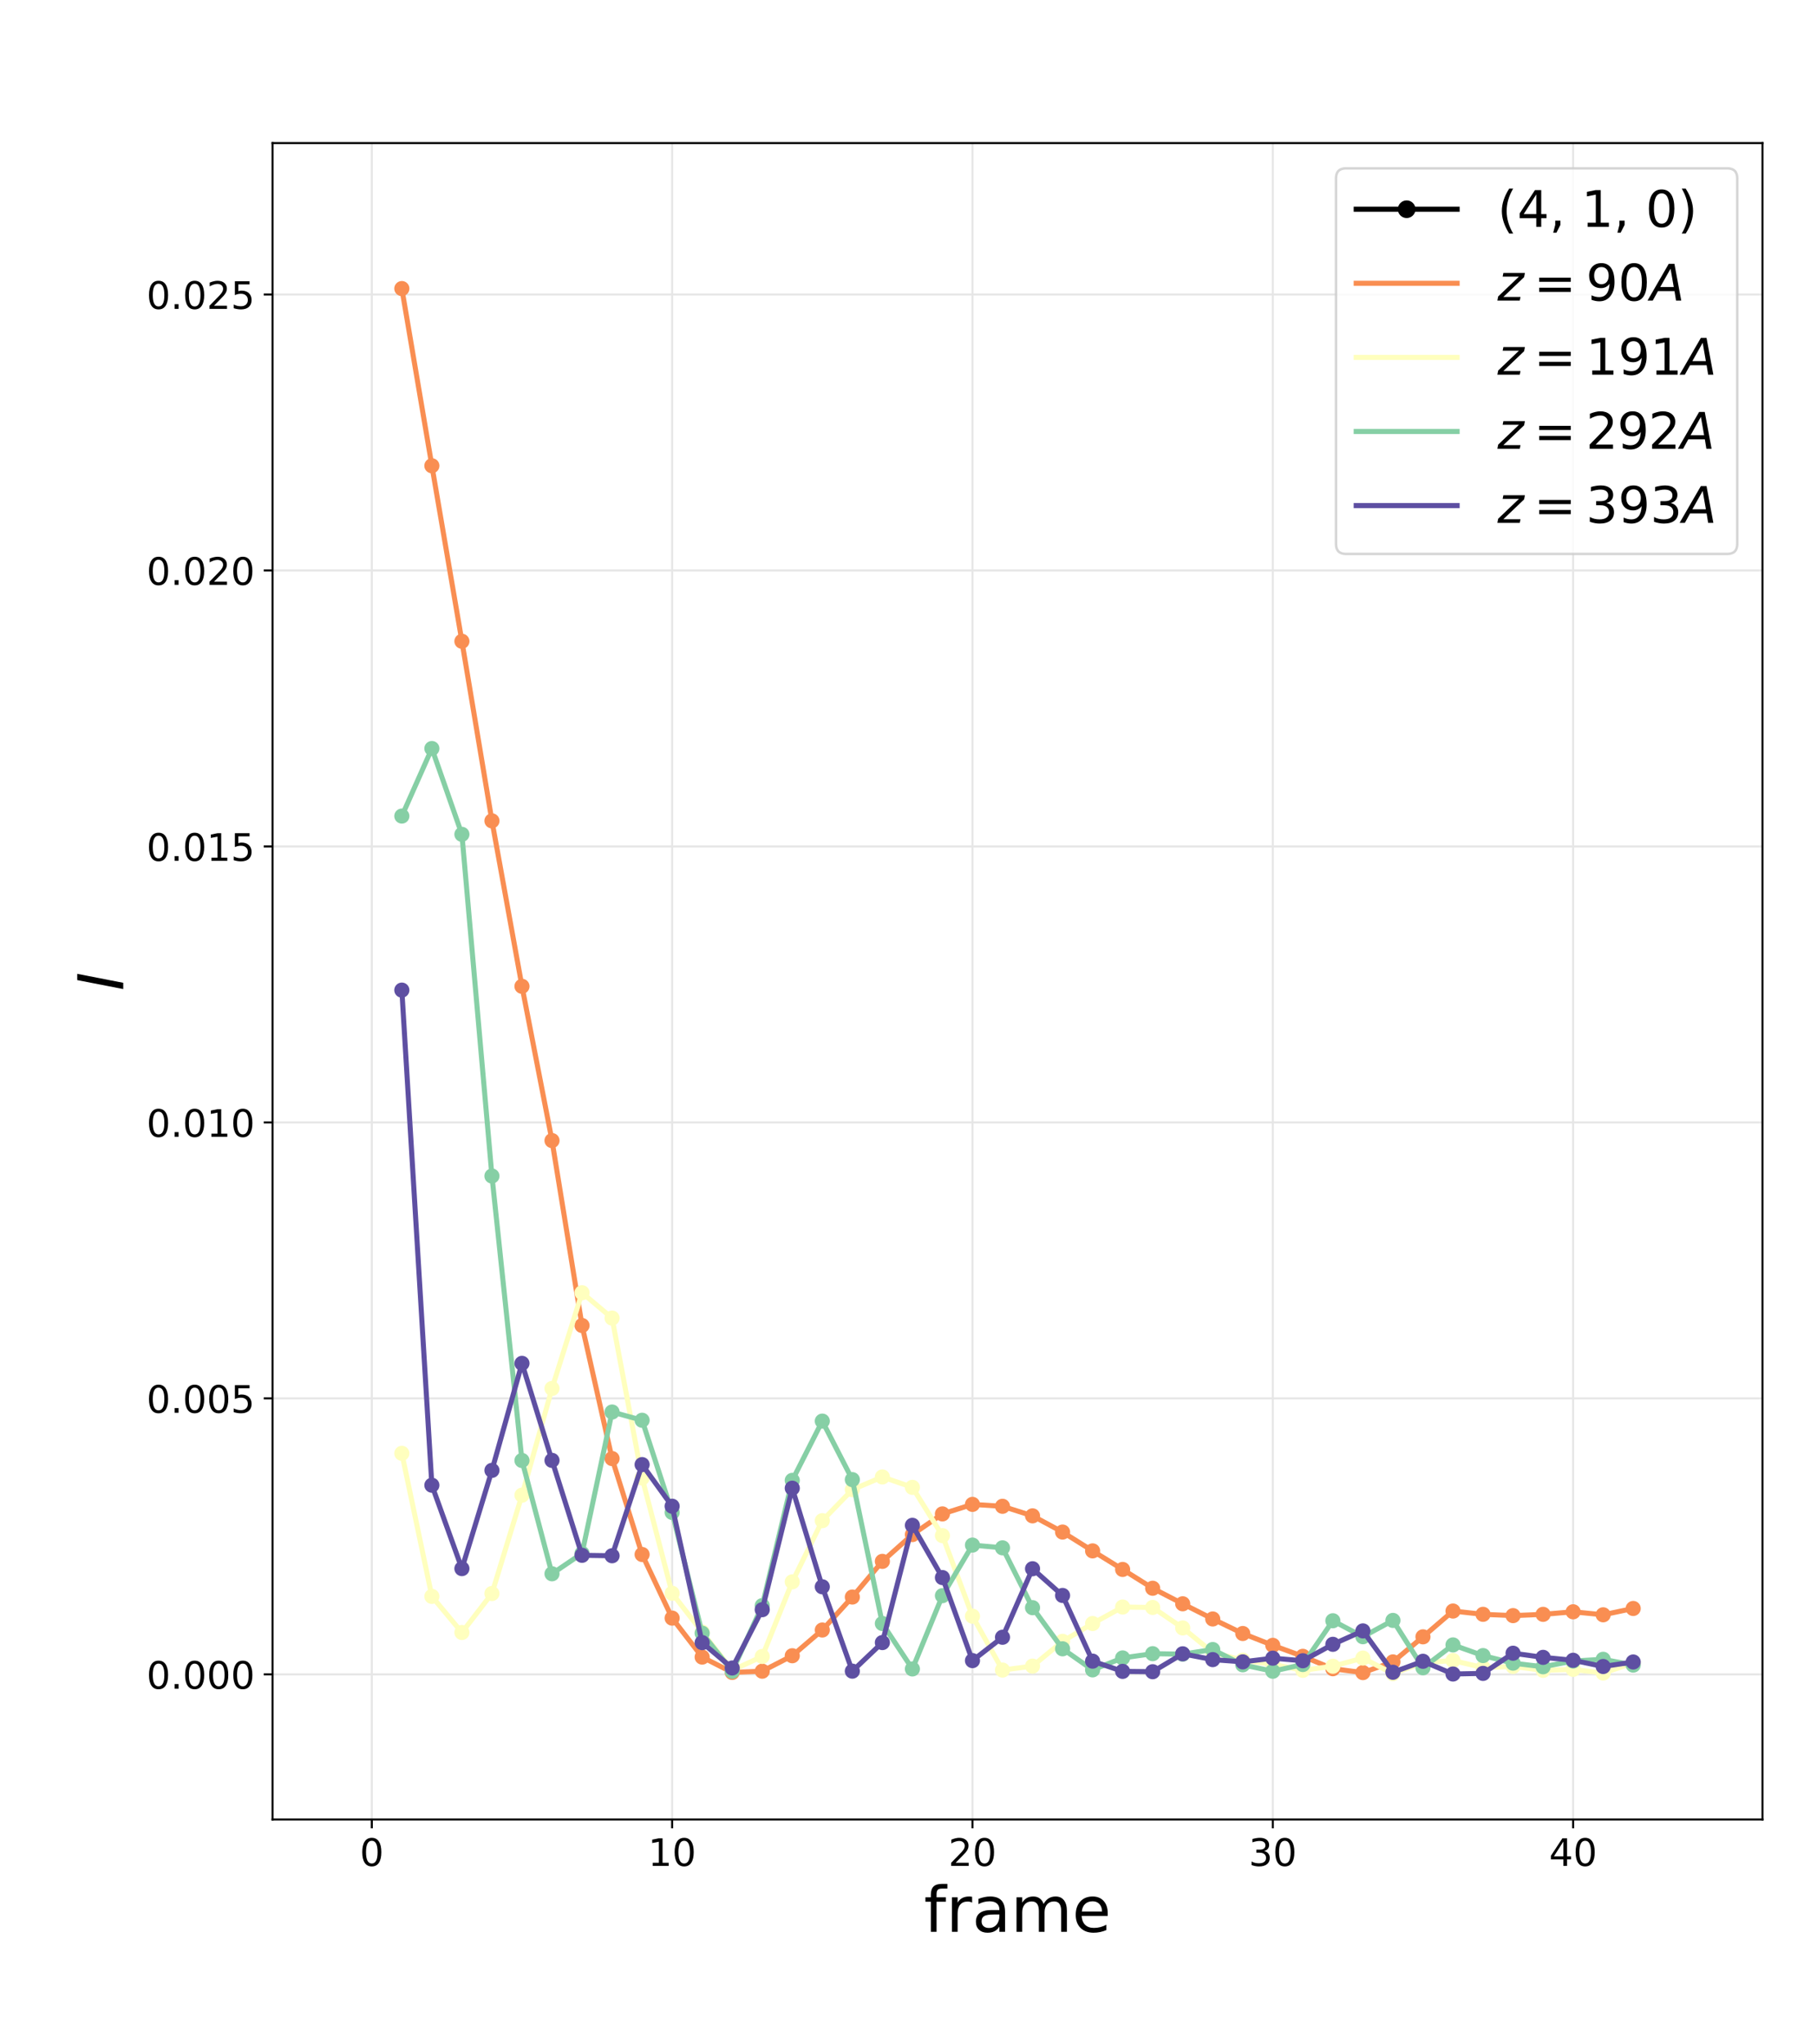 <?xml version="1.0" encoding="utf-8" standalone="no"?>
<!DOCTYPE svg PUBLIC "-//W3C//DTD SVG 1.1//EN"
  "http://www.w3.org/Graphics/SVG/1.1/DTD/svg11.dtd">
<!-- Created with matplotlib (https://matplotlib.org/) -->
<svg height="810pt" version="1.1" viewBox="0 0 720 810" width="720pt" xmlns="http://www.w3.org/2000/svg" xmlns:xlink="http://www.w3.org/1999/xlink">
 <defs>
  <style type="text/css">*{stroke-linecap:butt;stroke-linejoin:round;}</style>
 </defs>
 <g id="figure_1">
  <g id="patch_1">
   <path d="M 0 810 
L 720 810 
L 720 0 
L 0 0 
z
" style="fill:#ffffff;"/>
  </g>
  <g id="axes_1">
   <g id="patch_2">
    <path d="M 108 720.9 
L 698.4 720.9 
L 698.4 56.7 
L 108 56.7 
z
" style="fill:#ffffff;"/>
   </g>
   <g id="matplotlib.axis_1">
    <g id="xtick_1">
     <g id="line2d_1">
      <path clip-path="url(#p4a7c91014a)" d="M 147.332 720.9 
L 147.332 56.7 
" style="fill:none;stroke:#e6e6e6;stroke-linecap:square;stroke-width:0.8;"/>
     </g>
     <g id="line2d_2">
      <defs>
       <path d="M 0 0 
L 0 3.5 
" id="m4317981417" style="stroke:#000000;stroke-width:0.8;"/>
      </defs>
      <g>
       <use style="stroke:#000000;stroke-width:0.8;" x="147.332" xlink:href="#m4317981417" y="720.9"/>
      </g>
     </g>
     <g id="text_1">
      <!-- 0 -->
      <g transform="translate(142.56 739.298)scale(0.15 -0.15)">
       <defs>
        <path d="M 31.781 66.406 
Q 24.172 66.406 20.328 58.906 
Q 16.5 51.422 16.5 36.375 
Q 16.5 21.391 20.328 13.891 
Q 24.172 6.391 31.781 6.391 
Q 39.453 6.391 43.281 13.891 
Q 47.125 21.391 47.125 36.375 
Q 47.125 51.422 43.281 58.906 
Q 39.453 66.406 31.781 66.406 
z
M 31.781 74.219 
Q 44.047 74.219 50.516 64.516 
Q 56.984 54.828 56.984 36.375 
Q 56.984 17.969 50.516 8.266 
Q 44.047 -1.422 31.781 -1.422 
Q 19.531 -1.422 13.062 8.266 
Q 6.594 17.969 6.594 36.375 
Q 6.594 54.828 13.062 64.516 
Q 19.531 74.219 31.781 74.219 
z
" id="DejaVuSans-48"/>
       </defs>
       <use xlink:href="#DejaVuSans-48"/>
      </g>
     </g>
    </g>
    <g id="xtick_2">
     <g id="line2d_3">
      <path clip-path="url(#p4a7c91014a)" d="M 266.34 720.9 
L 266.34 56.7 
" style="fill:none;stroke:#e6e6e6;stroke-linecap:square;stroke-width:0.8;"/>
     </g>
     <g id="line2d_4">
      <g>
       <use style="stroke:#000000;stroke-width:0.8;" x="266.34" xlink:href="#m4317981417" y="720.9"/>
      </g>
     </g>
     <g id="text_2">
      <!-- 10 -->
      <g transform="translate(256.797 739.298)scale(0.15 -0.15)">
       <defs>
        <path d="M 12.406 8.297 
L 28.516 8.297 
L 28.516 63.922 
L 10.984 60.406 
L 10.984 69.391 
L 28.422 72.906 
L 38.281 72.906 
L 38.281 8.297 
L 54.391 8.297 
L 54.391 0 
L 12.406 0 
z
" id="DejaVuSans-49"/>
       </defs>
       <use xlink:href="#DejaVuSans-49"/>
       <use x="63.623" xlink:href="#DejaVuSans-48"/>
      </g>
     </g>
    </g>
    <g id="xtick_3">
     <g id="line2d_5">
      <path clip-path="url(#p4a7c91014a)" d="M 385.349 720.9 
L 385.349 56.7 
" style="fill:none;stroke:#e6e6e6;stroke-linecap:square;stroke-width:0.8;"/>
     </g>
     <g id="line2d_6">
      <g>
       <use style="stroke:#000000;stroke-width:0.8;" x="385.349" xlink:href="#m4317981417" y="720.9"/>
      </g>
     </g>
     <g id="text_3">
      <!-- 20 -->
      <g transform="translate(375.805 739.298)scale(0.15 -0.15)">
       <defs>
        <path d="M 19.188 8.297 
L 53.609 8.297 
L 53.609 0 
L 7.328 0 
L 7.328 8.297 
Q 12.938 14.109 22.625 23.891 
Q 32.328 33.688 34.812 36.531 
Q 39.547 41.844 41.422 45.531 
Q 43.312 49.219 43.312 52.781 
Q 43.312 58.594 39.234 62.25 
Q 35.156 65.922 28.609 65.922 
Q 23.969 65.922 18.812 64.312 
Q 13.672 62.703 7.812 59.422 
L 7.812 69.391 
Q 13.766 71.781 18.938 73 
Q 24.125 74.219 28.422 74.219 
Q 39.75 74.219 46.484 68.547 
Q 53.219 62.891 53.219 53.422 
Q 53.219 48.922 51.531 44.891 
Q 49.859 40.875 45.406 35.406 
Q 44.188 33.984 37.641 27.219 
Q 31.109 20.453 19.188 8.297 
z
" id="DejaVuSans-50"/>
       </defs>
       <use xlink:href="#DejaVuSans-50"/>
       <use x="63.623" xlink:href="#DejaVuSans-48"/>
      </g>
     </g>
    </g>
    <g id="xtick_4">
     <g id="line2d_7">
      <path clip-path="url(#p4a7c91014a)" d="M 504.357 720.9 
L 504.357 56.7 
" style="fill:none;stroke:#e6e6e6;stroke-linecap:square;stroke-width:0.8;"/>
     </g>
     <g id="line2d_8">
      <g>
       <use style="stroke:#000000;stroke-width:0.8;" x="504.357" xlink:href="#m4317981417" y="720.9"/>
      </g>
     </g>
     <g id="text_4">
      <!-- 30 -->
      <g transform="translate(494.813 739.298)scale(0.15 -0.15)">
       <defs>
        <path d="M 40.578 39.312 
Q 47.656 37.797 51.625 33 
Q 55.609 28.219 55.609 21.188 
Q 55.609 10.406 48.188 4.484 
Q 40.766 -1.422 27.094 -1.422 
Q 22.516 -1.422 17.656 -0.516 
Q 12.797 0.391 7.625 2.203 
L 7.625 11.719 
Q 11.719 9.328 16.594 8.109 
Q 21.484 6.891 26.812 6.891 
Q 36.078 6.891 40.938 10.547 
Q 45.797 14.203 45.797 21.188 
Q 45.797 27.641 41.281 31.266 
Q 36.766 34.906 28.719 34.906 
L 20.219 34.906 
L 20.219 43.016 
L 29.109 43.016 
Q 36.375 43.016 40.234 45.922 
Q 44.094 48.828 44.094 54.297 
Q 44.094 59.906 40.109 62.906 
Q 36.141 65.922 28.719 65.922 
Q 24.656 65.922 20.016 65.031 
Q 15.375 64.156 9.812 62.312 
L 9.812 71.094 
Q 15.438 72.656 20.344 73.438 
Q 25.25 74.219 29.594 74.219 
Q 40.828 74.219 47.359 69.109 
Q 53.906 64.016 53.906 55.328 
Q 53.906 49.266 50.438 45.094 
Q 46.969 40.922 40.578 39.312 
z
" id="DejaVuSans-51"/>
       </defs>
       <use xlink:href="#DejaVuSans-51"/>
       <use x="63.623" xlink:href="#DejaVuSans-48"/>
      </g>
     </g>
    </g>
    <g id="xtick_5">
     <g id="line2d_9">
      <path clip-path="url(#p4a7c91014a)" d="M 623.365 720.9 
L 623.365 56.7 
" style="fill:none;stroke:#e6e6e6;stroke-linecap:square;stroke-width:0.8;"/>
     </g>
     <g id="line2d_10">
      <g>
       <use style="stroke:#000000;stroke-width:0.8;" x="623.365" xlink:href="#m4317981417" y="720.9"/>
      </g>
     </g>
     <g id="text_5">
      <!-- 40 -->
      <g transform="translate(613.822 739.298)scale(0.15 -0.15)">
       <defs>
        <path d="M 37.797 64.312 
L 12.891 25.391 
L 37.797 25.391 
z
M 35.203 72.906 
L 47.609 72.906 
L 47.609 25.391 
L 58.016 25.391 
L 58.016 17.188 
L 47.609 17.188 
L 47.609 0 
L 37.797 0 
L 37.797 17.188 
L 4.891 17.188 
L 4.891 26.703 
z
" id="DejaVuSans-52"/>
       </defs>
       <use xlink:href="#DejaVuSans-52"/>
       <use x="63.623" xlink:href="#DejaVuSans-48"/>
      </g>
     </g>
    </g>
    <g id="text_6">
     <!-- frame -->
     <g transform="translate(366.134 765.413)scale(0.25 -0.25)">
      <defs>
       <path d="M 37.109 75.984 
L 37.109 68.5 
L 28.516 68.5 
Q 23.688 68.5 21.797 66.547 
Q 19.922 64.594 19.922 59.516 
L 19.922 54.688 
L 34.719 54.688 
L 34.719 47.703 
L 19.922 47.703 
L 19.922 0 
L 10.891 0 
L 10.891 47.703 
L 2.297 47.703 
L 2.297 54.688 
L 10.891 54.688 
L 10.891 58.5 
Q 10.891 67.625 15.141 71.797 
Q 19.391 75.984 28.609 75.984 
z
" id="DejaVuSans-102"/>
       <path d="M 41.109 46.297 
Q 39.594 47.172 37.812 47.578 
Q 36.031 48 33.891 48 
Q 26.266 48 22.188 43.047 
Q 18.109 38.094 18.109 28.812 
L 18.109 0 
L 9.078 0 
L 9.078 54.688 
L 18.109 54.688 
L 18.109 46.188 
Q 20.953 51.172 25.484 53.578 
Q 30.031 56 36.531 56 
Q 37.453 56 38.578 55.875 
Q 39.703 55.766 41.062 55.516 
z
" id="DejaVuSans-114"/>
       <path d="M 34.281 27.484 
Q 23.391 27.484 19.188 25 
Q 14.984 22.516 14.984 16.5 
Q 14.984 11.719 18.141 8.906 
Q 21.297 6.109 26.703 6.109 
Q 34.188 6.109 38.703 11.406 
Q 43.219 16.703 43.219 25.484 
L 43.219 27.484 
z
M 52.203 31.203 
L 52.203 0 
L 43.219 0 
L 43.219 8.297 
Q 40.141 3.328 35.547 0.953 
Q 30.953 -1.422 24.312 -1.422 
Q 15.922 -1.422 10.953 3.297 
Q 6 8.016 6 15.922 
Q 6 25.141 12.172 29.828 
Q 18.359 34.516 30.609 34.516 
L 43.219 34.516 
L 43.219 35.406 
Q 43.219 41.609 39.141 45 
Q 35.062 48.391 27.688 48.391 
Q 23 48.391 18.547 47.266 
Q 14.109 46.141 10.016 43.891 
L 10.016 52.203 
Q 14.938 54.109 19.578 55.047 
Q 24.219 56 28.609 56 
Q 40.484 56 46.344 49.844 
Q 52.203 43.703 52.203 31.203 
z
" id="DejaVuSans-97"/>
       <path d="M 52 44.188 
Q 55.375 50.25 60.062 53.125 
Q 64.75 56 71.094 56 
Q 79.641 56 84.281 50.016 
Q 88.922 44.047 88.922 33.016 
L 88.922 0 
L 79.891 0 
L 79.891 32.719 
Q 79.891 40.578 77.094 44.375 
Q 74.312 48.188 68.609 48.188 
Q 61.625 48.188 57.562 43.547 
Q 53.516 38.922 53.516 30.906 
L 53.516 0 
L 44.484 0 
L 44.484 32.719 
Q 44.484 40.625 41.703 44.406 
Q 38.922 48.188 33.109 48.188 
Q 26.219 48.188 22.156 43.531 
Q 18.109 38.875 18.109 30.906 
L 18.109 0 
L 9.078 0 
L 9.078 54.688 
L 18.109 54.688 
L 18.109 46.188 
Q 21.188 51.219 25.484 53.609 
Q 29.781 56 35.688 56 
Q 41.656 56 45.828 52.969 
Q 50 49.953 52 44.188 
z
" id="DejaVuSans-109"/>
       <path d="M 56.203 29.594 
L 56.203 25.203 
L 14.891 25.203 
Q 15.484 15.922 20.484 11.062 
Q 25.484 6.203 34.422 6.203 
Q 39.594 6.203 44.453 7.469 
Q 49.312 8.734 54.109 11.281 
L 54.109 2.781 
Q 49.266 0.734 44.188 -0.344 
Q 39.109 -1.422 33.891 -1.422 
Q 20.797 -1.422 13.156 6.188 
Q 5.516 13.812 5.516 26.812 
Q 5.516 40.234 12.766 48.109 
Q 20.016 56 32.328 56 
Q 43.359 56 49.781 48.891 
Q 56.203 41.797 56.203 29.594 
z
M 47.219 32.234 
Q 47.125 39.594 43.094 43.984 
Q 39.062 48.391 32.422 48.391 
Q 24.906 48.391 20.391 44.141 
Q 15.875 39.891 15.188 32.172 
z
" id="DejaVuSans-101"/>
      </defs>
      <use xlink:href="#DejaVuSans-102"/>
      <use x="35.205" xlink:href="#DejaVuSans-114"/>
      <use x="76.318" xlink:href="#DejaVuSans-97"/>
      <use x="137.598" xlink:href="#DejaVuSans-109"/>
      <use x="235.01" xlink:href="#DejaVuSans-101"/>
     </g>
    </g>
   </g>
   <g id="matplotlib.axis_2">
    <g id="ytick_1">
     <g id="line2d_11">
      <path clip-path="url(#p4a7c91014a)" d="M 108 663.402 
L 698.4 663.402 
" style="fill:none;stroke:#e6e6e6;stroke-linecap:square;stroke-width:0.8;"/>
     </g>
     <g id="line2d_12">
      <defs>
       <path d="M 0 0 
L -3.5 0 
" id="m6a9e1d00e8" style="stroke:#000000;stroke-width:0.8;"/>
      </defs>
      <g>
       <use style="stroke:#000000;stroke-width:0.8;" x="108" xlink:href="#m6a9e1d00e8" y="663.402"/>
      </g>
     </g>
     <g id="text_7">
      <!-- 0.000 -->
      <g transform="translate(58.058 669.101)scale(0.15 -0.15)">
       <defs>
        <path d="M 10.688 12.406 
L 21 12.406 
L 21 0 
L 10.688 0 
z
" id="DejaVuSans-46"/>
       </defs>
       <use xlink:href="#DejaVuSans-48"/>
       <use x="63.623" xlink:href="#DejaVuSans-46"/>
       <use x="95.41" xlink:href="#DejaVuSans-48"/>
       <use x="159.033" xlink:href="#DejaVuSans-48"/>
       <use x="222.656" xlink:href="#DejaVuSans-48"/>
      </g>
     </g>
    </g>
    <g id="ytick_2">
     <g id="line2d_13">
      <path clip-path="url(#p4a7c91014a)" d="M 108 554.058 
L 698.4 554.058 
" style="fill:none;stroke:#e6e6e6;stroke-linecap:square;stroke-width:0.8;"/>
     </g>
     <g id="line2d_14">
      <g>
       <use style="stroke:#000000;stroke-width:0.8;" x="108" xlink:href="#m6a9e1d00e8" y="554.058"/>
      </g>
     </g>
     <g id="text_8">
      <!-- 0.005 -->
      <g transform="translate(58.058 559.757)scale(0.15 -0.15)">
       <defs>
        <path d="M 10.797 72.906 
L 49.516 72.906 
L 49.516 64.594 
L 19.828 64.594 
L 19.828 46.734 
Q 21.969 47.469 24.109 47.828 
Q 26.266 48.188 28.422 48.188 
Q 40.625 48.188 47.75 41.5 
Q 54.891 34.812 54.891 23.391 
Q 54.891 11.625 47.562 5.094 
Q 40.234 -1.422 26.906 -1.422 
Q 22.312 -1.422 17.547 -0.641 
Q 12.797 0.141 7.719 1.703 
L 7.719 11.625 
Q 12.109 9.234 16.797 8.062 
Q 21.484 6.891 26.703 6.891 
Q 35.156 6.891 40.078 11.328 
Q 45.016 15.766 45.016 23.391 
Q 45.016 31 40.078 35.438 
Q 35.156 39.891 26.703 39.891 
Q 22.75 39.891 18.812 39.016 
Q 14.891 38.141 10.797 36.281 
z
" id="DejaVuSans-53"/>
       </defs>
       <use xlink:href="#DejaVuSans-48"/>
       <use x="63.623" xlink:href="#DejaVuSans-46"/>
       <use x="95.41" xlink:href="#DejaVuSans-48"/>
       <use x="159.033" xlink:href="#DejaVuSans-48"/>
       <use x="222.656" xlink:href="#DejaVuSans-53"/>
      </g>
     </g>
    </g>
    <g id="ytick_3">
     <g id="line2d_15">
      <path clip-path="url(#p4a7c91014a)" d="M 108 444.713 
L 698.4 444.713 
" style="fill:none;stroke:#e6e6e6;stroke-linecap:square;stroke-width:0.8;"/>
     </g>
     <g id="line2d_16">
      <g>
       <use style="stroke:#000000;stroke-width:0.8;" x="108" xlink:href="#m6a9e1d00e8" y="444.713"/>
      </g>
     </g>
     <g id="text_9">
      <!-- 0.010 -->
      <g transform="translate(58.058 450.412)scale(0.15 -0.15)">
       <use xlink:href="#DejaVuSans-48"/>
       <use x="63.623" xlink:href="#DejaVuSans-46"/>
       <use x="95.41" xlink:href="#DejaVuSans-48"/>
       <use x="159.033" xlink:href="#DejaVuSans-49"/>
       <use x="222.656" xlink:href="#DejaVuSans-48"/>
      </g>
     </g>
    </g>
    <g id="ytick_4">
     <g id="line2d_17">
      <path clip-path="url(#p4a7c91014a)" d="M 108 335.369 
L 698.4 335.369 
" style="fill:none;stroke:#e6e6e6;stroke-linecap:square;stroke-width:0.8;"/>
     </g>
     <g id="line2d_18">
      <g>
       <use style="stroke:#000000;stroke-width:0.8;" x="108" xlink:href="#m6a9e1d00e8" y="335.369"/>
      </g>
     </g>
     <g id="text_10">
      <!-- 0.015 -->
      <g transform="translate(58.058 341.067)scale(0.15 -0.15)">
       <use xlink:href="#DejaVuSans-48"/>
       <use x="63.623" xlink:href="#DejaVuSans-46"/>
       <use x="95.41" xlink:href="#DejaVuSans-48"/>
       <use x="159.033" xlink:href="#DejaVuSans-49"/>
       <use x="222.656" xlink:href="#DejaVuSans-53"/>
      </g>
     </g>
    </g>
    <g id="ytick_5">
     <g id="line2d_19">
      <path clip-path="url(#p4a7c91014a)" d="M 108 226.024 
L 698.4 226.024 
" style="fill:none;stroke:#e6e6e6;stroke-linecap:square;stroke-width:0.8;"/>
     </g>
     <g id="line2d_20">
      <g>
       <use style="stroke:#000000;stroke-width:0.8;" x="108" xlink:href="#m6a9e1d00e8" y="226.024"/>
      </g>
     </g>
     <g id="text_11">
      <!-- 0.020 -->
      <g transform="translate(58.058 231.723)scale(0.15 -0.15)">
       <use xlink:href="#DejaVuSans-48"/>
       <use x="63.623" xlink:href="#DejaVuSans-46"/>
       <use x="95.41" xlink:href="#DejaVuSans-48"/>
       <use x="159.033" xlink:href="#DejaVuSans-50"/>
       <use x="222.656" xlink:href="#DejaVuSans-48"/>
      </g>
     </g>
    </g>
    <g id="ytick_6">
     <g id="line2d_21">
      <path clip-path="url(#p4a7c91014a)" d="M 108 116.679 
L 698.4 116.679 
" style="fill:none;stroke:#e6e6e6;stroke-linecap:square;stroke-width:0.8;"/>
     </g>
     <g id="line2d_22">
      <g>
       <use style="stroke:#000000;stroke-width:0.8;" x="108" xlink:href="#m6a9e1d00e8" y="116.679"/>
      </g>
     </g>
     <g id="text_12">
      <!-- 0.025 -->
      <g transform="translate(58.058 122.378)scale(0.15 -0.15)">
       <use xlink:href="#DejaVuSans-48"/>
       <use x="63.623" xlink:href="#DejaVuSans-46"/>
       <use x="95.41" xlink:href="#DejaVuSans-48"/>
       <use x="159.033" xlink:href="#DejaVuSans-50"/>
       <use x="222.656" xlink:href="#DejaVuSans-53"/>
      </g>
     </g>
    </g>
    <g id="text_13">
     <!-- $I$ -->
     <g transform="translate(48.859 392.55)rotate(-90)scale(0.25 -0.25)">
      <defs>
       <path d="M 16.891 72.906 
L 26.812 72.906 
L 12.594 0 
L 2.688 0 
z
" id="DejaVuSans-Oblique-73"/>
      </defs>
      <use transform="translate(0 0.094)" xlink:href="#DejaVuSans-Oblique-73"/>
     </g>
    </g>
   </g>
   <g id="line2d_23">
    <path clip-path="url(#p4a7c91014a)" d="M 159.233 114.337 
L 171.134 184.54 
L 183.035 254.087 
L 194.936 325.238 
L 206.836 390.794 
L 218.737 451.91 
L 230.638 525.176 
L 242.539 577.906 
L 254.44 615.904 
L 266.34 641.119 
L 278.241 656.559 
L 290.142 662.628 
L 302.043 662.145 
L 313.944 656.025 
L 325.845 645.83 
L 337.745 632.767 
L 349.646 618.63 
L 361.547 608.016 
L 373.448 599.825 
L 385.349 596.054 
L 397.25 596.815 
L 409.15 600.596 
L 421.051 607.02 
L 432.952 614.481 
L 444.853 621.835 
L 456.754 629.284 
L 468.655 635.439 
L 480.555 641.456 
L 492.456 647.215 
L 504.357 651.903 
L 516.258 656.259 
L 528.159 661.173 
L 540.06 662.699 
L 551.96 658.462 
L 563.861 648.534 
L 575.762 638.314 
L 587.663 639.613 
L 599.564 640.128 
L 611.464 639.624 
L 623.365 638.611 
L 635.266 639.803 
L 647.167 637.297 
" style="fill:none;stroke:#f98e52;stroke-linecap:square;stroke-width:2;"/>
    <defs>
     <path d="M 0 2.5 
C 0.663 2.5 1.299 2.237 1.768 1.768 
C 2.237 1.299 2.5 0.663 2.5 0 
C 2.5 -0.663 2.237 -1.299 1.768 -1.768 
C 1.299 -2.237 0.663 -2.5 0 -2.5 
C -0.663 -2.5 -1.299 -2.237 -1.768 -1.768 
C -2.237 -1.299 -2.5 -0.663 -2.5 0 
C -2.5 0.663 -2.237 1.299 -1.768 1.768 
C -1.299 2.237 -0.663 2.5 0 2.5 
z
" id="m9e34e2f09b" style="stroke:#f98e52;"/>
    </defs>
    <g clip-path="url(#p4a7c91014a)">
     <use style="fill:#f98e52;stroke:#f98e52;" x="159.233" xlink:href="#m9e34e2f09b" y="114.337"/>
     <use style="fill:#f98e52;stroke:#f98e52;" x="171.134" xlink:href="#m9e34e2f09b" y="184.54"/>
     <use style="fill:#f98e52;stroke:#f98e52;" x="183.035" xlink:href="#m9e34e2f09b" y="254.087"/>
     <use style="fill:#f98e52;stroke:#f98e52;" x="194.936" xlink:href="#m9e34e2f09b" y="325.238"/>
     <use style="fill:#f98e52;stroke:#f98e52;" x="206.836" xlink:href="#m9e34e2f09b" y="390.794"/>
     <use style="fill:#f98e52;stroke:#f98e52;" x="218.737" xlink:href="#m9e34e2f09b" y="451.91"/>
     <use style="fill:#f98e52;stroke:#f98e52;" x="230.638" xlink:href="#m9e34e2f09b" y="525.176"/>
     <use style="fill:#f98e52;stroke:#f98e52;" x="242.539" xlink:href="#m9e34e2f09b" y="577.906"/>
     <use style="fill:#f98e52;stroke:#f98e52;" x="254.44" xlink:href="#m9e34e2f09b" y="615.904"/>
     <use style="fill:#f98e52;stroke:#f98e52;" x="266.34" xlink:href="#m9e34e2f09b" y="641.119"/>
     <use style="fill:#f98e52;stroke:#f98e52;" x="278.241" xlink:href="#m9e34e2f09b" y="656.559"/>
     <use style="fill:#f98e52;stroke:#f98e52;" x="290.142" xlink:href="#m9e34e2f09b" y="662.628"/>
     <use style="fill:#f98e52;stroke:#f98e52;" x="302.043" xlink:href="#m9e34e2f09b" y="662.145"/>
     <use style="fill:#f98e52;stroke:#f98e52;" x="313.944" xlink:href="#m9e34e2f09b" y="656.025"/>
     <use style="fill:#f98e52;stroke:#f98e52;" x="325.845" xlink:href="#m9e34e2f09b" y="645.83"/>
     <use style="fill:#f98e52;stroke:#f98e52;" x="337.745" xlink:href="#m9e34e2f09b" y="632.767"/>
     <use style="fill:#f98e52;stroke:#f98e52;" x="349.646" xlink:href="#m9e34e2f09b" y="618.63"/>
     <use style="fill:#f98e52;stroke:#f98e52;" x="361.547" xlink:href="#m9e34e2f09b" y="608.016"/>
     <use style="fill:#f98e52;stroke:#f98e52;" x="373.448" xlink:href="#m9e34e2f09b" y="599.825"/>
     <use style="fill:#f98e52;stroke:#f98e52;" x="385.349" xlink:href="#m9e34e2f09b" y="596.054"/>
     <use style="fill:#f98e52;stroke:#f98e52;" x="397.25" xlink:href="#m9e34e2f09b" y="596.815"/>
     <use style="fill:#f98e52;stroke:#f98e52;" x="409.15" xlink:href="#m9e34e2f09b" y="600.596"/>
     <use style="fill:#f98e52;stroke:#f98e52;" x="421.051" xlink:href="#m9e34e2f09b" y="607.02"/>
     <use style="fill:#f98e52;stroke:#f98e52;" x="432.952" xlink:href="#m9e34e2f09b" y="614.481"/>
     <use style="fill:#f98e52;stroke:#f98e52;" x="444.853" xlink:href="#m9e34e2f09b" y="621.835"/>
     <use style="fill:#f98e52;stroke:#f98e52;" x="456.754" xlink:href="#m9e34e2f09b" y="629.284"/>
     <use style="fill:#f98e52;stroke:#f98e52;" x="468.655" xlink:href="#m9e34e2f09b" y="635.439"/>
     <use style="fill:#f98e52;stroke:#f98e52;" x="480.555" xlink:href="#m9e34e2f09b" y="641.456"/>
     <use style="fill:#f98e52;stroke:#f98e52;" x="492.456" xlink:href="#m9e34e2f09b" y="647.215"/>
     <use style="fill:#f98e52;stroke:#f98e52;" x="504.357" xlink:href="#m9e34e2f09b" y="651.903"/>
     <use style="fill:#f98e52;stroke:#f98e52;" x="516.258" xlink:href="#m9e34e2f09b" y="656.259"/>
     <use style="fill:#f98e52;stroke:#f98e52;" x="528.159" xlink:href="#m9e34e2f09b" y="661.173"/>
     <use style="fill:#f98e52;stroke:#f98e52;" x="540.06" xlink:href="#m9e34e2f09b" y="662.699"/>
     <use style="fill:#f98e52;stroke:#f98e52;" x="551.96" xlink:href="#m9e34e2f09b" y="658.462"/>
     <use style="fill:#f98e52;stroke:#f98e52;" x="563.861" xlink:href="#m9e34e2f09b" y="648.534"/>
     <use style="fill:#f98e52;stroke:#f98e52;" x="575.762" xlink:href="#m9e34e2f09b" y="638.314"/>
     <use style="fill:#f98e52;stroke:#f98e52;" x="587.663" xlink:href="#m9e34e2f09b" y="639.613"/>
     <use style="fill:#f98e52;stroke:#f98e52;" x="599.564" xlink:href="#m9e34e2f09b" y="640.128"/>
     <use style="fill:#f98e52;stroke:#f98e52;" x="611.464" xlink:href="#m9e34e2f09b" y="639.624"/>
     <use style="fill:#f98e52;stroke:#f98e52;" x="623.365" xlink:href="#m9e34e2f09b" y="638.611"/>
     <use style="fill:#f98e52;stroke:#f98e52;" x="635.266" xlink:href="#m9e34e2f09b" y="639.803"/>
     <use style="fill:#f98e52;stroke:#f98e52;" x="647.167" xlink:href="#m9e34e2f09b" y="637.297"/>
    </g>
   </g>
   <g id="line2d_24">
    <path clip-path="url(#p4a7c91014a)" d="M 159.233 575.839 
L 171.134 632.516 
L 183.035 646.818 
L 194.936 631.372 
L 206.836 592.405 
L 218.737 550.119 
L 230.638 512.194 
L 242.539 522.242 
L 254.44 585.58 
L 266.34 631.274 
L 278.241 646.646 
L 290.142 661.8 
L 302.043 656.306 
L 313.944 626.741 
L 325.845 602.512 
L 337.745 590.206 
L 349.646 585.186 
L 361.547 589.308 
L 373.448 608.429 
L 385.349 640.36 
L 397.25 661.698 
L 409.15 660.134 
L 421.051 650.317 
L 432.952 643.263 
L 444.853 636.724 
L 456.754 636.895 
L 468.655 645.007 
L 480.555 654.718 
L 492.456 657.778 
L 504.357 659.414 
L 516.258 661.797 
L 528.159 660.175 
L 540.06 656.945 
L 551.96 663.129 
L 563.861 658.814 
L 575.762 657.922 
L 587.663 660.724 
L 599.564 660.258 
L 611.464 661.813 
L 623.365 661.424 
L 635.266 662.877 
L 647.167 658.912 
" style="fill:none;stroke:#ffffbe;stroke-linecap:square;stroke-width:2;"/>
    <defs>
     <path d="M 0 2.5 
C 0.663 2.5 1.299 2.237 1.768 1.768 
C 2.237 1.299 2.5 0.663 2.5 0 
C 2.5 -0.663 2.237 -1.299 1.768 -1.768 
C 1.299 -2.237 0.663 -2.5 0 -2.5 
C -0.663 -2.5 -1.299 -2.237 -1.768 -1.768 
C -2.237 -1.299 -2.5 -0.663 -2.5 0 
C -2.5 0.663 -2.237 1.299 -1.768 1.768 
C -1.299 2.237 -0.663 2.5 0 2.5 
z
" id="m0450add63d" style="stroke:#ffffbe;"/>
    </defs>
    <g clip-path="url(#p4a7c91014a)">
     <use style="fill:#ffffbe;stroke:#ffffbe;" x="159.233" xlink:href="#m0450add63d" y="575.839"/>
     <use style="fill:#ffffbe;stroke:#ffffbe;" x="171.134" xlink:href="#m0450add63d" y="632.516"/>
     <use style="fill:#ffffbe;stroke:#ffffbe;" x="183.035" xlink:href="#m0450add63d" y="646.818"/>
     <use style="fill:#ffffbe;stroke:#ffffbe;" x="194.936" xlink:href="#m0450add63d" y="631.372"/>
     <use style="fill:#ffffbe;stroke:#ffffbe;" x="206.836" xlink:href="#m0450add63d" y="592.405"/>
     <use style="fill:#ffffbe;stroke:#ffffbe;" x="218.737" xlink:href="#m0450add63d" y="550.119"/>
     <use style="fill:#ffffbe;stroke:#ffffbe;" x="230.638" xlink:href="#m0450add63d" y="512.194"/>
     <use style="fill:#ffffbe;stroke:#ffffbe;" x="242.539" xlink:href="#m0450add63d" y="522.242"/>
     <use style="fill:#ffffbe;stroke:#ffffbe;" x="254.44" xlink:href="#m0450add63d" y="585.58"/>
     <use style="fill:#ffffbe;stroke:#ffffbe;" x="266.34" xlink:href="#m0450add63d" y="631.274"/>
     <use style="fill:#ffffbe;stroke:#ffffbe;" x="278.241" xlink:href="#m0450add63d" y="646.646"/>
     <use style="fill:#ffffbe;stroke:#ffffbe;" x="290.142" xlink:href="#m0450add63d" y="661.8"/>
     <use style="fill:#ffffbe;stroke:#ffffbe;" x="302.043" xlink:href="#m0450add63d" y="656.306"/>
     <use style="fill:#ffffbe;stroke:#ffffbe;" x="313.944" xlink:href="#m0450add63d" y="626.741"/>
     <use style="fill:#ffffbe;stroke:#ffffbe;" x="325.845" xlink:href="#m0450add63d" y="602.512"/>
     <use style="fill:#ffffbe;stroke:#ffffbe;" x="337.745" xlink:href="#m0450add63d" y="590.206"/>
     <use style="fill:#ffffbe;stroke:#ffffbe;" x="349.646" xlink:href="#m0450add63d" y="585.186"/>
     <use style="fill:#ffffbe;stroke:#ffffbe;" x="361.547" xlink:href="#m0450add63d" y="589.308"/>
     <use style="fill:#ffffbe;stroke:#ffffbe;" x="373.448" xlink:href="#m0450add63d" y="608.429"/>
     <use style="fill:#ffffbe;stroke:#ffffbe;" x="385.349" xlink:href="#m0450add63d" y="640.36"/>
     <use style="fill:#ffffbe;stroke:#ffffbe;" x="397.25" xlink:href="#m0450add63d" y="661.698"/>
     <use style="fill:#ffffbe;stroke:#ffffbe;" x="409.15" xlink:href="#m0450add63d" y="660.134"/>
     <use style="fill:#ffffbe;stroke:#ffffbe;" x="421.051" xlink:href="#m0450add63d" y="650.317"/>
     <use style="fill:#ffffbe;stroke:#ffffbe;" x="432.952" xlink:href="#m0450add63d" y="643.263"/>
     <use style="fill:#ffffbe;stroke:#ffffbe;" x="444.853" xlink:href="#m0450add63d" y="636.724"/>
     <use style="fill:#ffffbe;stroke:#ffffbe;" x="456.754" xlink:href="#m0450add63d" y="636.895"/>
     <use style="fill:#ffffbe;stroke:#ffffbe;" x="468.655" xlink:href="#m0450add63d" y="645.007"/>
     <use style="fill:#ffffbe;stroke:#ffffbe;" x="480.555" xlink:href="#m0450add63d" y="654.718"/>
     <use style="fill:#ffffbe;stroke:#ffffbe;" x="492.456" xlink:href="#m0450add63d" y="657.778"/>
     <use style="fill:#ffffbe;stroke:#ffffbe;" x="504.357" xlink:href="#m0450add63d" y="659.414"/>
     <use style="fill:#ffffbe;stroke:#ffffbe;" x="516.258" xlink:href="#m0450add63d" y="661.797"/>
     <use style="fill:#ffffbe;stroke:#ffffbe;" x="528.159" xlink:href="#m0450add63d" y="660.175"/>
     <use style="fill:#ffffbe;stroke:#ffffbe;" x="540.06" xlink:href="#m0450add63d" y="656.945"/>
     <use style="fill:#ffffbe;stroke:#ffffbe;" x="551.96" xlink:href="#m0450add63d" y="663.129"/>
     <use style="fill:#ffffbe;stroke:#ffffbe;" x="563.861" xlink:href="#m0450add63d" y="658.814"/>
     <use style="fill:#ffffbe;stroke:#ffffbe;" x="575.762" xlink:href="#m0450add63d" y="657.922"/>
     <use style="fill:#ffffbe;stroke:#ffffbe;" x="587.663" xlink:href="#m0450add63d" y="660.724"/>
     <use style="fill:#ffffbe;stroke:#ffffbe;" x="599.564" xlink:href="#m0450add63d" y="660.258"/>
     <use style="fill:#ffffbe;stroke:#ffffbe;" x="611.464" xlink:href="#m0450add63d" y="661.813"/>
     <use style="fill:#ffffbe;stroke:#ffffbe;" x="623.365" xlink:href="#m0450add63d" y="661.424"/>
     <use style="fill:#ffffbe;stroke:#ffffbe;" x="635.266" xlink:href="#m0450add63d" y="662.877"/>
     <use style="fill:#ffffbe;stroke:#ffffbe;" x="647.167" xlink:href="#m0450add63d" y="658.912"/>
    </g>
   </g>
   <g id="line2d_25">
    <path clip-path="url(#p4a7c91014a)" d="M 159.233 323.337 
L 171.134 296.572 
L 183.035 330.577 
L 194.936 465.955 
L 206.836 578.663 
L 218.737 623.548 
L 230.638 615.482 
L 242.539 559.457 
L 254.44 562.725 
L 266.34 599.241 
L 278.241 647.105 
L 290.142 662.185 
L 302.043 636.171 
L 313.944 586.54 
L 325.845 563.062 
L 337.745 586.25 
L 349.646 643.257 
L 361.547 661.256 
L 373.448 632.216 
L 385.349 612.182 
L 397.25 613.27 
L 409.15 636.98 
L 421.051 653.276 
L 432.952 661.623 
L 444.853 656.892 
L 456.754 655.205 
L 468.655 655.398 
L 480.555 653.567 
L 492.456 659.62 
L 504.357 662.163 
L 516.258 659.5 
L 528.159 642.16 
L 540.06 648.49 
L 551.96 642.028 
L 563.861 660.81 
L 575.762 651.736 
L 587.663 655.963 
L 599.564 658.957 
L 611.464 660.399 
L 623.365 658.119 
L 635.266 657.433 
L 647.167 659.732 
" style="fill:none;stroke:#86cfa5;stroke-linecap:square;stroke-width:2;"/>
    <defs>
     <path d="M 0 2.5 
C 0.663 2.5 1.299 2.237 1.768 1.768 
C 2.237 1.299 2.5 0.663 2.5 0 
C 2.5 -0.663 2.237 -1.299 1.768 -1.768 
C 1.299 -2.237 0.663 -2.5 0 -2.5 
C -0.663 -2.5 -1.299 -2.237 -1.768 -1.768 
C -2.237 -1.299 -2.5 -0.663 -2.5 0 
C -2.5 0.663 -2.237 1.299 -1.768 1.768 
C -1.299 2.237 -0.663 2.5 0 2.5 
z
" id="m002f044f4e" style="stroke:#86cfa5;"/>
    </defs>
    <g clip-path="url(#p4a7c91014a)">
     <use style="fill:#86cfa5;stroke:#86cfa5;" x="159.233" xlink:href="#m002f044f4e" y="323.337"/>
     <use style="fill:#86cfa5;stroke:#86cfa5;" x="171.134" xlink:href="#m002f044f4e" y="296.572"/>
     <use style="fill:#86cfa5;stroke:#86cfa5;" x="183.035" xlink:href="#m002f044f4e" y="330.577"/>
     <use style="fill:#86cfa5;stroke:#86cfa5;" x="194.936" xlink:href="#m002f044f4e" y="465.955"/>
     <use style="fill:#86cfa5;stroke:#86cfa5;" x="206.836" xlink:href="#m002f044f4e" y="578.663"/>
     <use style="fill:#86cfa5;stroke:#86cfa5;" x="218.737" xlink:href="#m002f044f4e" y="623.548"/>
     <use style="fill:#86cfa5;stroke:#86cfa5;" x="230.638" xlink:href="#m002f044f4e" y="615.482"/>
     <use style="fill:#86cfa5;stroke:#86cfa5;" x="242.539" xlink:href="#m002f044f4e" y="559.457"/>
     <use style="fill:#86cfa5;stroke:#86cfa5;" x="254.44" xlink:href="#m002f044f4e" y="562.725"/>
     <use style="fill:#86cfa5;stroke:#86cfa5;" x="266.34" xlink:href="#m002f044f4e" y="599.241"/>
     <use style="fill:#86cfa5;stroke:#86cfa5;" x="278.241" xlink:href="#m002f044f4e" y="647.105"/>
     <use style="fill:#86cfa5;stroke:#86cfa5;" x="290.142" xlink:href="#m002f044f4e" y="662.185"/>
     <use style="fill:#86cfa5;stroke:#86cfa5;" x="302.043" xlink:href="#m002f044f4e" y="636.171"/>
     <use style="fill:#86cfa5;stroke:#86cfa5;" x="313.944" xlink:href="#m002f044f4e" y="586.54"/>
     <use style="fill:#86cfa5;stroke:#86cfa5;" x="325.845" xlink:href="#m002f044f4e" y="563.062"/>
     <use style="fill:#86cfa5;stroke:#86cfa5;" x="337.745" xlink:href="#m002f044f4e" y="586.25"/>
     <use style="fill:#86cfa5;stroke:#86cfa5;" x="349.646" xlink:href="#m002f044f4e" y="643.257"/>
     <use style="fill:#86cfa5;stroke:#86cfa5;" x="361.547" xlink:href="#m002f044f4e" y="661.256"/>
     <use style="fill:#86cfa5;stroke:#86cfa5;" x="373.448" xlink:href="#m002f044f4e" y="632.216"/>
     <use style="fill:#86cfa5;stroke:#86cfa5;" x="385.349" xlink:href="#m002f044f4e" y="612.182"/>
     <use style="fill:#86cfa5;stroke:#86cfa5;" x="397.25" xlink:href="#m002f044f4e" y="613.27"/>
     <use style="fill:#86cfa5;stroke:#86cfa5;" x="409.15" xlink:href="#m002f044f4e" y="636.98"/>
     <use style="fill:#86cfa5;stroke:#86cfa5;" x="421.051" xlink:href="#m002f044f4e" y="653.276"/>
     <use style="fill:#86cfa5;stroke:#86cfa5;" x="432.952" xlink:href="#m002f044f4e" y="661.623"/>
     <use style="fill:#86cfa5;stroke:#86cfa5;" x="444.853" xlink:href="#m002f044f4e" y="656.892"/>
     <use style="fill:#86cfa5;stroke:#86cfa5;" x="456.754" xlink:href="#m002f044f4e" y="655.205"/>
     <use style="fill:#86cfa5;stroke:#86cfa5;" x="468.655" xlink:href="#m002f044f4e" y="655.398"/>
     <use style="fill:#86cfa5;stroke:#86cfa5;" x="480.555" xlink:href="#m002f044f4e" y="653.567"/>
     <use style="fill:#86cfa5;stroke:#86cfa5;" x="492.456" xlink:href="#m002f044f4e" y="659.62"/>
     <use style="fill:#86cfa5;stroke:#86cfa5;" x="504.357" xlink:href="#m002f044f4e" y="662.163"/>
     <use style="fill:#86cfa5;stroke:#86cfa5;" x="516.258" xlink:href="#m002f044f4e" y="659.5"/>
     <use style="fill:#86cfa5;stroke:#86cfa5;" x="528.159" xlink:href="#m002f044f4e" y="642.16"/>
     <use style="fill:#86cfa5;stroke:#86cfa5;" x="540.06" xlink:href="#m002f044f4e" y="648.49"/>
     <use style="fill:#86cfa5;stroke:#86cfa5;" x="551.96" xlink:href="#m002f044f4e" y="642.028"/>
     <use style="fill:#86cfa5;stroke:#86cfa5;" x="563.861" xlink:href="#m002f044f4e" y="660.81"/>
     <use style="fill:#86cfa5;stroke:#86cfa5;" x="575.762" xlink:href="#m002f044f4e" y="651.736"/>
     <use style="fill:#86cfa5;stroke:#86cfa5;" x="587.663" xlink:href="#m002f044f4e" y="655.963"/>
     <use style="fill:#86cfa5;stroke:#86cfa5;" x="599.564" xlink:href="#m002f044f4e" y="658.957"/>
     <use style="fill:#86cfa5;stroke:#86cfa5;" x="611.464" xlink:href="#m002f044f4e" y="660.399"/>
     <use style="fill:#86cfa5;stroke:#86cfa5;" x="623.365" xlink:href="#m002f044f4e" y="658.119"/>
     <use style="fill:#86cfa5;stroke:#86cfa5;" x="635.266" xlink:href="#m002f044f4e" y="657.433"/>
     <use style="fill:#86cfa5;stroke:#86cfa5;" x="647.167" xlink:href="#m002f044f4e" y="659.732"/>
    </g>
   </g>
   <g id="line2d_26">
    <path clip-path="url(#p4a7c91014a)" d="M 159.233 392.3 
L 171.134 588.463 
L 183.035 621.501 
L 194.936 582.578 
L 206.836 540.177 
L 218.737 578.622 
L 230.638 616.233 
L 242.539 616.409 
L 254.44 580.292 
L 266.34 596.783 
L 278.241 650.834 
L 290.142 660.883 
L 302.043 637.784 
L 313.944 589.641 
L 325.845 628.706 
L 337.745 662.132 
L 349.646 650.808 
L 361.547 604.353 
L 373.448 625.058 
L 385.349 657.956 
L 397.25 648.702 
L 409.15 621.554 
L 421.051 632.14 
L 432.952 658.167 
L 444.853 662.218 
L 456.754 662.354 
L 468.655 655.257 
L 480.555 657.561 
L 492.456 658.445 
L 504.357 656.996 
L 516.258 658.007 
L 528.159 651.494 
L 540.06 646.18 
L 551.96 662.577 
L 563.861 658.218 
L 575.762 663.263 
L 587.663 663.017 
L 599.564 655.02 
L 611.464 656.664 
L 623.365 657.823 
L 635.266 660.29 
L 647.167 658.495 
" style="fill:none;stroke:#5e4fa2;stroke-linecap:square;stroke-width:2;"/>
    <defs>
     <path d="M 0 2.5 
C 0.663 2.5 1.299 2.237 1.768 1.768 
C 2.237 1.299 2.5 0.663 2.5 0 
C 2.5 -0.663 2.237 -1.299 1.768 -1.768 
C 1.299 -2.237 0.663 -2.5 0 -2.5 
C -0.663 -2.5 -1.299 -2.237 -1.768 -1.768 
C -2.237 -1.299 -2.5 -0.663 -2.5 0 
C -2.5 0.663 -2.237 1.299 -1.768 1.768 
C -1.299 2.237 -0.663 2.5 0 2.5 
z
" id="m4f7c4ec8df" style="stroke:#5e4fa2;"/>
    </defs>
    <g clip-path="url(#p4a7c91014a)">
     <use style="fill:#5e4fa2;stroke:#5e4fa2;" x="159.233" xlink:href="#m4f7c4ec8df" y="392.3"/>
     <use style="fill:#5e4fa2;stroke:#5e4fa2;" x="171.134" xlink:href="#m4f7c4ec8df" y="588.463"/>
     <use style="fill:#5e4fa2;stroke:#5e4fa2;" x="183.035" xlink:href="#m4f7c4ec8df" y="621.501"/>
     <use style="fill:#5e4fa2;stroke:#5e4fa2;" x="194.936" xlink:href="#m4f7c4ec8df" y="582.578"/>
     <use style="fill:#5e4fa2;stroke:#5e4fa2;" x="206.836" xlink:href="#m4f7c4ec8df" y="540.177"/>
     <use style="fill:#5e4fa2;stroke:#5e4fa2;" x="218.737" xlink:href="#m4f7c4ec8df" y="578.622"/>
     <use style="fill:#5e4fa2;stroke:#5e4fa2;" x="230.638" xlink:href="#m4f7c4ec8df" y="616.233"/>
     <use style="fill:#5e4fa2;stroke:#5e4fa2;" x="242.539" xlink:href="#m4f7c4ec8df" y="616.409"/>
     <use style="fill:#5e4fa2;stroke:#5e4fa2;" x="254.44" xlink:href="#m4f7c4ec8df" y="580.292"/>
     <use style="fill:#5e4fa2;stroke:#5e4fa2;" x="266.34" xlink:href="#m4f7c4ec8df" y="596.783"/>
     <use style="fill:#5e4fa2;stroke:#5e4fa2;" x="278.241" xlink:href="#m4f7c4ec8df" y="650.834"/>
     <use style="fill:#5e4fa2;stroke:#5e4fa2;" x="290.142" xlink:href="#m4f7c4ec8df" y="660.883"/>
     <use style="fill:#5e4fa2;stroke:#5e4fa2;" x="302.043" xlink:href="#m4f7c4ec8df" y="637.784"/>
     <use style="fill:#5e4fa2;stroke:#5e4fa2;" x="313.944" xlink:href="#m4f7c4ec8df" y="589.641"/>
     <use style="fill:#5e4fa2;stroke:#5e4fa2;" x="325.845" xlink:href="#m4f7c4ec8df" y="628.706"/>
     <use style="fill:#5e4fa2;stroke:#5e4fa2;" x="337.745" xlink:href="#m4f7c4ec8df" y="662.132"/>
     <use style="fill:#5e4fa2;stroke:#5e4fa2;" x="349.646" xlink:href="#m4f7c4ec8df" y="650.808"/>
     <use style="fill:#5e4fa2;stroke:#5e4fa2;" x="361.547" xlink:href="#m4f7c4ec8df" y="604.353"/>
     <use style="fill:#5e4fa2;stroke:#5e4fa2;" x="373.448" xlink:href="#m4f7c4ec8df" y="625.058"/>
     <use style="fill:#5e4fa2;stroke:#5e4fa2;" x="385.349" xlink:href="#m4f7c4ec8df" y="657.956"/>
     <use style="fill:#5e4fa2;stroke:#5e4fa2;" x="397.25" xlink:href="#m4f7c4ec8df" y="648.702"/>
     <use style="fill:#5e4fa2;stroke:#5e4fa2;" x="409.15" xlink:href="#m4f7c4ec8df" y="621.554"/>
     <use style="fill:#5e4fa2;stroke:#5e4fa2;" x="421.051" xlink:href="#m4f7c4ec8df" y="632.14"/>
     <use style="fill:#5e4fa2;stroke:#5e4fa2;" x="432.952" xlink:href="#m4f7c4ec8df" y="658.167"/>
     <use style="fill:#5e4fa2;stroke:#5e4fa2;" x="444.853" xlink:href="#m4f7c4ec8df" y="662.218"/>
     <use style="fill:#5e4fa2;stroke:#5e4fa2;" x="456.754" xlink:href="#m4f7c4ec8df" y="662.354"/>
     <use style="fill:#5e4fa2;stroke:#5e4fa2;" x="468.655" xlink:href="#m4f7c4ec8df" y="655.257"/>
     <use style="fill:#5e4fa2;stroke:#5e4fa2;" x="480.555" xlink:href="#m4f7c4ec8df" y="657.561"/>
     <use style="fill:#5e4fa2;stroke:#5e4fa2;" x="492.456" xlink:href="#m4f7c4ec8df" y="658.445"/>
     <use style="fill:#5e4fa2;stroke:#5e4fa2;" x="504.357" xlink:href="#m4f7c4ec8df" y="656.996"/>
     <use style="fill:#5e4fa2;stroke:#5e4fa2;" x="516.258" xlink:href="#m4f7c4ec8df" y="658.007"/>
     <use style="fill:#5e4fa2;stroke:#5e4fa2;" x="528.159" xlink:href="#m4f7c4ec8df" y="651.494"/>
     <use style="fill:#5e4fa2;stroke:#5e4fa2;" x="540.06" xlink:href="#m4f7c4ec8df" y="646.18"/>
     <use style="fill:#5e4fa2;stroke:#5e4fa2;" x="551.96" xlink:href="#m4f7c4ec8df" y="662.577"/>
     <use style="fill:#5e4fa2;stroke:#5e4fa2;" x="563.861" xlink:href="#m4f7c4ec8df" y="658.218"/>
     <use style="fill:#5e4fa2;stroke:#5e4fa2;" x="575.762" xlink:href="#m4f7c4ec8df" y="663.263"/>
     <use style="fill:#5e4fa2;stroke:#5e4fa2;" x="587.663" xlink:href="#m4f7c4ec8df" y="663.017"/>
     <use style="fill:#5e4fa2;stroke:#5e4fa2;" x="599.564" xlink:href="#m4f7c4ec8df" y="655.02"/>
     <use style="fill:#5e4fa2;stroke:#5e4fa2;" x="611.464" xlink:href="#m4f7c4ec8df" y="656.664"/>
     <use style="fill:#5e4fa2;stroke:#5e4fa2;" x="623.365" xlink:href="#m4f7c4ec8df" y="657.823"/>
     <use style="fill:#5e4fa2;stroke:#5e4fa2;" x="635.266" xlink:href="#m4f7c4ec8df" y="660.29"/>
     <use style="fill:#5e4fa2;stroke:#5e4fa2;" x="647.167" xlink:href="#m4f7c4ec8df" y="658.495"/>
    </g>
   </g>
   <g id="patch_3">
    <path d="M 108 720.9 
L 108 56.7 
" style="fill:none;stroke:#000000;stroke-linecap:square;stroke-linejoin:miter;stroke-width:0.8;"/>
   </g>
   <g id="patch_4">
    <path d="M 698.4 720.9 
L 698.4 56.7 
" style="fill:none;stroke:#000000;stroke-linecap:square;stroke-linejoin:miter;stroke-width:0.8;"/>
   </g>
   <g id="patch_5">
    <path d="M 108 720.9 
L 698.4 720.9 
" style="fill:none;stroke:#000000;stroke-linecap:square;stroke-linejoin:miter;stroke-width:0.8;"/>
   </g>
   <g id="patch_6">
    <path d="M 108 56.7 
L 698.4 56.7 
" style="fill:none;stroke:#000000;stroke-linecap:square;stroke-linejoin:miter;stroke-width:0.8;"/>
   </g>
   <g id="legend_1">
    <g id="patch_7">
     <path d="M 533.4 219.481 
L 684.4 219.481 
Q 688.4 219.481 688.4 215.481 
L 688.4 70.7 
Q 688.4 66.7 684.4 66.7 
L 533.4 66.7 
Q 529.4 66.7 529.4 70.7 
L 529.4 215.481 
Q 529.4 219.481 533.4 219.481 
z
" style="fill:#ffffff;opacity:0.8;stroke:#cccccc;stroke-linejoin:miter;"/>
    </g>
    <g id="line2d_27">
     <path d="M 537.4 82.897 
L 577.4 82.897 
" style="fill:none;stroke:#000000;stroke-linecap:square;stroke-width:2;"/>
    </g>
    <g id="line2d_28">
     <defs>
      <path d="M 0 3 
C 0.796 3 1.559 2.684 2.121 2.121 
C 2.684 1.559 3 0.796 3 0 
C 3 -0.796 2.684 -1.559 2.121 -2.121 
C 1.559 -2.684 0.796 -3 0 -3 
C -0.796 -3 -1.559 -2.684 -2.121 -2.121 
C -2.684 -1.559 -3 -0.796 -3 0 
C -3 0.796 -2.684 1.559 -2.121 2.121 
C -1.559 2.684 -0.796 3 0 3 
z
" id="m94064e5712" style="stroke:#000000;"/>
     </defs>
     <g>
      <use style="stroke:#000000;" x="557.4" xlink:href="#m94064e5712" y="82.897"/>
     </g>
    </g>
    <g id="text_14">
     <!-- (4, 1, 0) -->
     <g transform="translate(593.4 89.897)scale(0.2 -0.2)">
      <defs>
       <path d="M 31 75.875 
Q 24.469 64.656 21.281 53.656 
Q 18.109 42.672 18.109 31.391 
Q 18.109 20.125 21.312 9.062 
Q 24.516 -2 31 -13.188 
L 23.188 -13.188 
Q 15.875 -1.703 12.234 9.375 
Q 8.594 20.453 8.594 31.391 
Q 8.594 42.281 12.203 53.312 
Q 15.828 64.359 23.188 75.875 
z
" id="DejaVuSans-40"/>
       <path d="M 11.719 12.406 
L 22.016 12.406 
L 22.016 4 
L 14.016 -11.625 
L 7.719 -11.625 
L 11.719 4 
z
" id="DejaVuSans-44"/>
       <path id="DejaVuSans-32"/>
       <path d="M 8.016 75.875 
L 15.828 75.875 
Q 23.141 64.359 26.781 53.312 
Q 30.422 42.281 30.422 31.391 
Q 30.422 20.453 26.781 9.375 
Q 23.141 -1.703 15.828 -13.188 
L 8.016 -13.188 
Q 14.5 -2 17.703 9.062 
Q 20.906 20.125 20.906 31.391 
Q 20.906 42.672 17.703 53.656 
Q 14.5 64.656 8.016 75.875 
z
" id="DejaVuSans-41"/>
      </defs>
      <use xlink:href="#DejaVuSans-40"/>
      <use x="39.014" xlink:href="#DejaVuSans-52"/>
      <use x="102.637" xlink:href="#DejaVuSans-44"/>
      <use x="134.424" xlink:href="#DejaVuSans-32"/>
      <use x="166.211" xlink:href="#DejaVuSans-49"/>
      <use x="229.834" xlink:href="#DejaVuSans-44"/>
      <use x="261.621" xlink:href="#DejaVuSans-32"/>
      <use x="293.408" xlink:href="#DejaVuSans-48"/>
      <use x="357.031" xlink:href="#DejaVuSans-41"/>
     </g>
    </g>
    <g id="line2d_29">
     <path d="M 537.4 112.253 
L 577.4 112.253 
" style="fill:none;stroke:#f98e52;stroke-linecap:square;stroke-width:2;"/>
    </g>
    <g id="line2d_30"/>
    <g id="text_15">
     <!-- $z=90 A$ -->
     <g transform="translate(593.4 119.253)scale(0.2 -0.2)">
      <defs>
       <path d="M 11.625 54.688 
L 54.297 54.688 
L 52.688 46.484 
L 11.531 7.172 
L 45.516 7.172 
L 44.094 0 
L -0.297 0 
L 1.312 8.203 
L 42.484 47.516 
L 10.203 47.516 
z
" id="DejaVuSans-Oblique-122"/>
       <path d="M 10.594 45.406 
L 73.188 45.406 
L 73.188 37.203 
L 10.594 37.203 
z
M 10.594 25.484 
L 73.188 25.484 
L 73.188 17.188 
L 10.594 17.188 
z
" id="DejaVuSans-61"/>
       <path d="M 10.984 1.516 
L 10.984 10.5 
Q 14.703 8.734 18.5 7.812 
Q 22.312 6.891 25.984 6.891 
Q 35.75 6.891 40.891 13.453 
Q 46.047 20.016 46.781 33.406 
Q 43.953 29.203 39.594 26.953 
Q 35.25 24.703 29.984 24.703 
Q 19.047 24.703 12.672 31.312 
Q 6.297 37.938 6.297 49.422 
Q 6.297 60.641 12.938 67.422 
Q 19.578 74.219 30.609 74.219 
Q 43.266 74.219 49.922 64.516 
Q 56.594 54.828 56.594 36.375 
Q 56.594 19.141 48.406 8.859 
Q 40.234 -1.422 26.422 -1.422 
Q 22.703 -1.422 18.891 -0.688 
Q 15.094 0.047 10.984 1.516 
z
M 30.609 32.422 
Q 37.25 32.422 41.125 36.953 
Q 45.016 41.5 45.016 49.422 
Q 45.016 57.281 41.125 61.844 
Q 37.25 66.406 30.609 66.406 
Q 23.969 66.406 20.094 61.844 
Q 16.219 57.281 16.219 49.422 
Q 16.219 41.5 20.094 36.953 
Q 23.969 32.422 30.609 32.422 
z
" id="DejaVuSans-57"/>
       <path d="M 36.812 72.906 
L 48 72.906 
L 61.531 0 
L 51.219 0 
L 48.188 18.703 
L 15.375 18.703 
L 5.078 0 
L -5.328 0 
z
M 40.375 63.188 
L 19.922 26.906 
L 46.688 26.906 
z
" id="DejaVuSans-Oblique-65"/>
      </defs>
      <use transform="translate(0 0.781)" xlink:href="#DejaVuSans-Oblique-122"/>
      <use transform="translate(71.973 0.781)" xlink:href="#DejaVuSans-61"/>
      <use transform="translate(175.244 0.781)" xlink:href="#DejaVuSans-57"/>
      <use transform="translate(238.867 0.781)" xlink:href="#DejaVuSans-48"/>
      <use transform="translate(302.49 0.781)" xlink:href="#DejaVuSans-Oblique-65"/>
     </g>
    </g>
    <g id="line2d_31">
     <path d="M 537.4 141.609 
L 577.4 141.609 
" style="fill:none;stroke:#ffffbe;stroke-linecap:square;stroke-width:2;"/>
    </g>
    <g id="line2d_32"/>
    <g id="text_16">
     <!-- $z=191 A$ -->
     <g transform="translate(593.4 148.609)scale(0.2 -0.2)">
      <use transform="translate(0 0.781)" xlink:href="#DejaVuSans-Oblique-122"/>
      <use transform="translate(71.973 0.781)" xlink:href="#DejaVuSans-61"/>
      <use transform="translate(175.244 0.781)" xlink:href="#DejaVuSans-49"/>
      <use transform="translate(238.867 0.781)" xlink:href="#DejaVuSans-57"/>
      <use transform="translate(302.49 0.781)" xlink:href="#DejaVuSans-49"/>
      <use transform="translate(366.113 0.781)" xlink:href="#DejaVuSans-Oblique-65"/>
     </g>
    </g>
    <g id="line2d_33">
     <path d="M 537.4 170.966 
L 577.4 170.966 
" style="fill:none;stroke:#86cfa5;stroke-linecap:square;stroke-width:2;"/>
    </g>
    <g id="line2d_34"/>
    <g id="text_17">
     <!-- $z=292 A$ -->
     <g transform="translate(593.4 177.966)scale(0.2 -0.2)">
      <use transform="translate(0 0.781)" xlink:href="#DejaVuSans-Oblique-122"/>
      <use transform="translate(71.973 0.781)" xlink:href="#DejaVuSans-61"/>
      <use transform="translate(175.244 0.781)" xlink:href="#DejaVuSans-50"/>
      <use transform="translate(237.117 0.781)" xlink:href="#DejaVuSans-57"/>
      <use transform="translate(298.99 0.781)" xlink:href="#DejaVuSans-50"/>
      <use transform="translate(362.613 0.781)" xlink:href="#DejaVuSans-Oblique-65"/>
     </g>
    </g>
    <g id="line2d_35">
     <path d="M 537.4 200.322 
L 577.4 200.322 
" style="fill:none;stroke:#5e4fa2;stroke-linecap:square;stroke-width:2;"/>
    </g>
    <g id="line2d_36"/>
    <g id="text_18">
     <!-- $z=393 A$ -->
     <g transform="translate(593.4 207.322)scale(0.2 -0.2)">
      <use transform="translate(0 0.781)" xlink:href="#DejaVuSans-Oblique-122"/>
      <use transform="translate(71.973 0.781)" xlink:href="#DejaVuSans-61"/>
      <use transform="translate(175.244 0.781)" xlink:href="#DejaVuSans-51"/>
      <use transform="translate(238.867 0.781)" xlink:href="#DejaVuSans-57"/>
      <use transform="translate(302.49 0.781)" xlink:href="#DejaVuSans-51"/>
      <use transform="translate(366.113 0.781)" xlink:href="#DejaVuSans-Oblique-65"/>
     </g>
    </g>
   </g>
  </g>
 </g>
 <defs>
  <clipPath id="p4a7c91014a">
   <rect height="664.2" width="590.4" x="108" y="56.7"/>
  </clipPath>
 </defs>
</svg>
